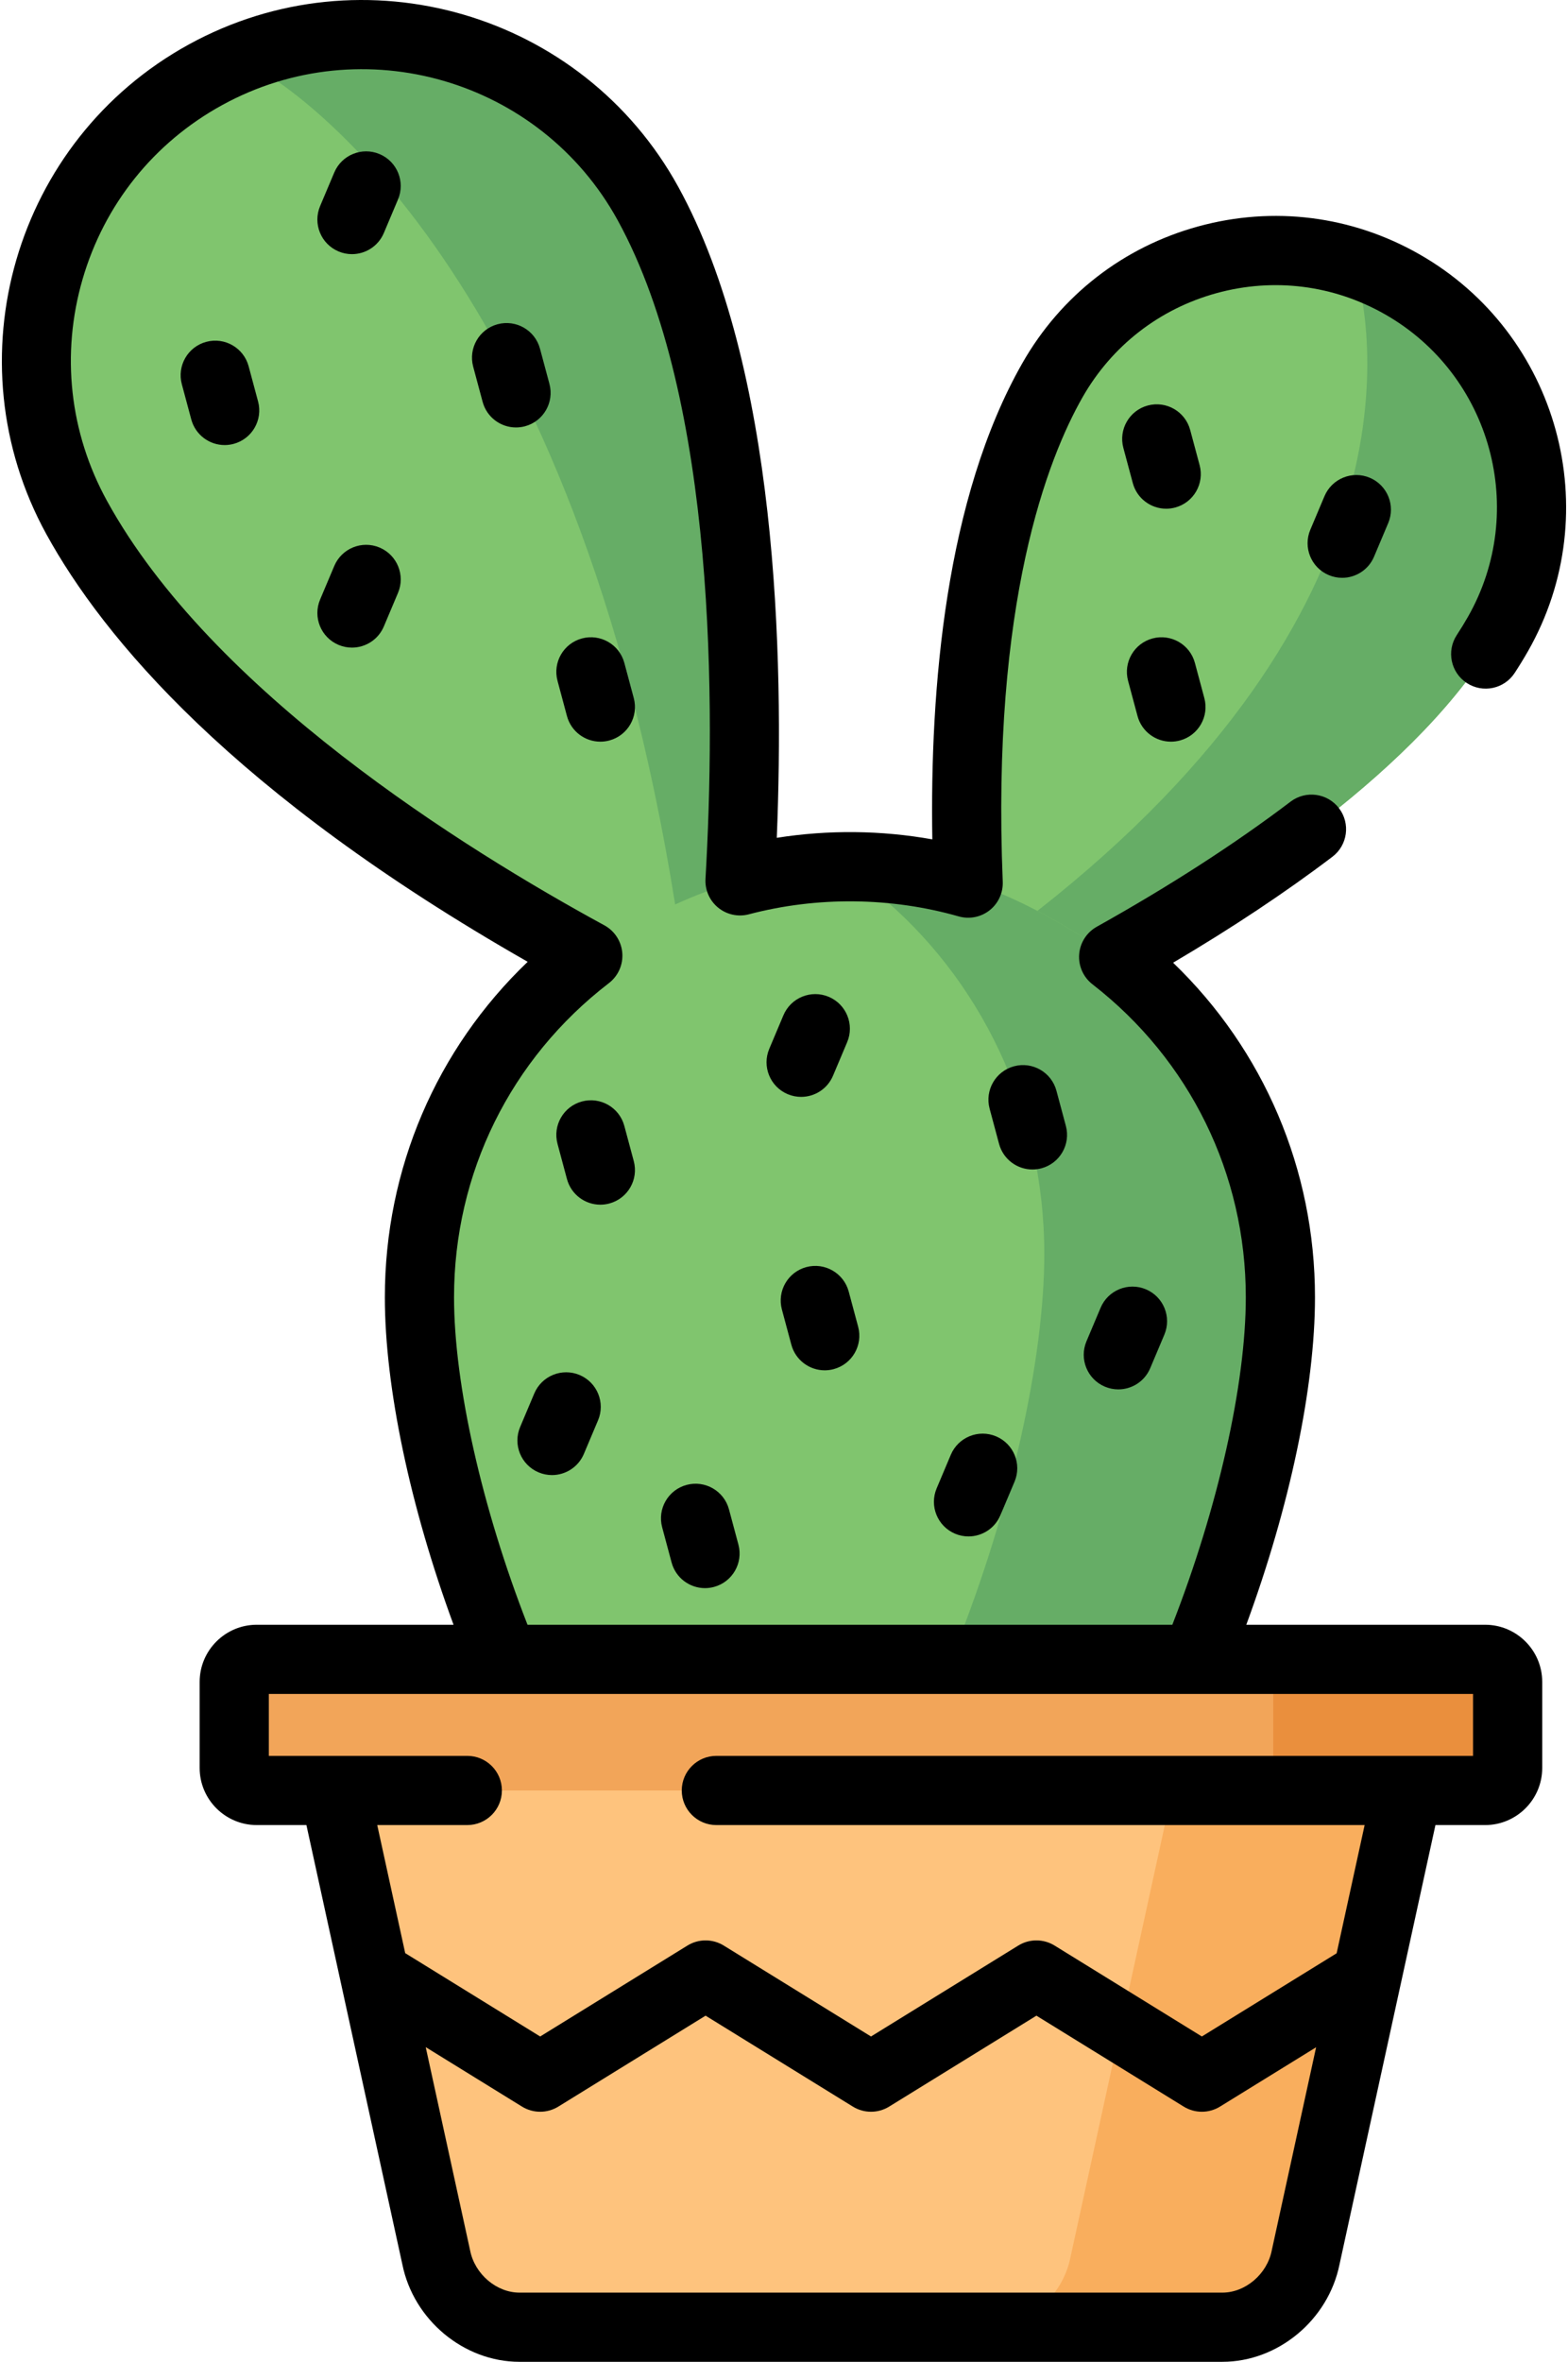 <?xml version="1.0" encoding="UTF-8"?>
<svg width="340px" height="512px" viewBox="0 0 340 512" version="1.1" xmlns="http://www.w3.org/2000/svg" xmlns:xlink="http://www.w3.org/1999/xlink">
    <!-- Generator: Sketch 48.2 (47327) - http://www.bohemiancoding.com/sketch -->
    <title>cactus (3)</title>
    <desc>Created with Sketch.</desc>
    <defs></defs>
    <g id="Page-1" stroke="none" stroke-width="1" fill="none" fill-rule="evenodd">
        <g id="cactus-(3)" fill-rule="nonzero">
            <g id="Group" transform="translate(7, 7)" fill="#80C56E">
                <path d="M297.046,54.629 C270.375,39.426 236.429,48.722 221.225,75.393 C203.339,106.77 201.681,153.739 202.937,184.447 C194.789,182.124 186.186,180.879 177.293,180.879 C169.057,180.879 161.072,181.95 153.465,183.953 C155.744,144.633 155.666,77.466 133.511,37.134 C114.718,2.924 71.75,-9.574 37.54,9.219 C3.33,28.012 -9.168,70.979 9.625,105.19 C32.799,147.375 86.393,181.631 120.458,200.179 C98.261,217.243 83.95,244.059 83.95,274.221 C83.95,325.773 125.741,431.535 177.293,431.535 C228.845,431.535 270.636,325.773 270.636,274.221 C270.636,244.218 256.477,217.525 234.481,200.449 C261.936,185.108 301.324,159.37 317.81,130.449 C333.014,103.779 323.717,69.833 297.046,54.629 Z" id="Shape"></path>
                <path d="M202.938,184.447 C194.79,182.124 186.187,180.879 177.294,180.879 C169.058,180.879 161.073,181.95 153.466,183.953 C135.515,188.651 120.459,200.179 120.459,200.179 C98.262,217.243 83.951,244.059 83.951,274.221 C83.951,325.773 125.742,431.535 177.294,431.535 C228.846,431.535 270.637,325.773 270.637,274.221 C270.637,244.218 256.478,217.525 234.482,200.449 C212.352,185.609 202.938,184.447 202.938,184.447 Z" id="Shape"></path>
            </g>
            <g id="Group" transform="translate(51, 7)" fill="#66AD66">
                <path d="M97.806,56.226 C95.231,49.421 92.813,43.648 90.705,39.423 C90.309,38.657 89.922,37.882 89.511,37.135 C88.943,36.101 88.351,35.089 87.74,34.096 C87.536,33.764 87.318,33.446 87.109,33.118 C86.693,32.465 86.277,31.812 85.843,31.178 C85.581,30.795 85.306,30.426 85.037,30.049 C84.637,29.489 84.239,28.928 83.825,28.383 C83.526,27.989 83.216,27.606 82.909,27.22 C82.507,26.713 82.106,26.206 81.692,25.712 C81.364,25.321 81.027,24.94 80.692,24.557 C80.282,24.089 79.871,23.622 79.45,23.167 C79.097,22.785 78.737,22.411 78.376,22.038 C77.956,21.603 77.534,21.172 77.104,20.75 C76.728,20.38 76.347,20.017 75.963,19.656 C75.533,19.252 75.1,18.854 74.662,18.463 C74.263,18.107 73.861,17.754 73.455,17.408 C73.019,17.036 72.577,16.671 72.132,16.31 C71.709,15.967 71.286,15.626 70.856,15.294 C70.415,14.953 69.968,14.621 69.519,14.291 C69.073,13.962 68.626,13.633 68.173,13.316 C67.732,13.007 67.285,12.71 66.837,12.412 C66.363,12.096 65.89,11.777 65.41,11.473 C64.979,11.2 64.541,10.942 64.105,10.679 C63.596,10.372 63.088,10.061 62.572,9.767 C62.175,9.541 61.771,9.331 61.37,9.113 C60.803,8.805 60.239,8.492 59.665,8.2 C59.392,8.061 59.112,7.935 58.837,7.8 C56.362,6.582 53.825,5.505 51.232,4.585 C51.107,4.541 50.984,4.491 50.859,4.447 C50.083,4.176 49.299,3.93 48.514,3.687 C48.267,3.61 48.022,3.526 47.773,3.452 C47.02,3.227 46.26,3.024 45.499,2.825 C45.216,2.751 44.935,2.671 44.651,2.6 C43.899,2.413 43.142,2.244 42.384,2.082 C42.089,2.019 41.796,1.952 41.5,1.892 C40.74,1.739 39.976,1.603 39.211,1.475 C38.917,1.426 38.622,1.375 38.327,1.329 C37.552,1.209 36.773,1.104 35.994,1.01 C35.711,0.976 35.428,0.942 35.144,0.911 C34.347,0.825 33.549,0.752 32.748,0.692 C32.485,0.672 32.222,0.655 31.958,0.638 C31.134,0.586 30.309,0.546 29.483,0.523 C29.25,0.516 29.017,0.514 28.784,0.509 C27.925,0.494 27.066,0.489 26.206,0.505 C26.019,0.508 25.832,0.516 25.645,0.521 C24.737,0.545 23.828,0.581 22.918,0.641 C22.81,0.648 22.701,0.659 22.593,0.666 C15.235,1.182 7.871,2.855 0.769,5.776 C13.954,11.169 73.843,53.863 95.398,189.075 C99.687,187.103 104.461,185.264 109.462,183.955 C111.414,150.337 111.627,96.379 97.806,56.226 Z" id="Shape"></path>
                <path d="M190.481,200.45 C168.352,185.609 158.938,184.447 158.938,184.447 C150.79,182.124 142.187,180.879 133.294,180.879 C132.43,180.879 131.571,180.897 130.713,180.921 C133.329,182.594 136.178,184.508 139.286,186.717 C161.283,204.808 175.441,233.087 175.441,264.873 C175.441,310.226 146.622,395.175 107.327,422.687 C115.571,428.296 124.282,431.536 133.293,431.536 C184.845,431.536 226.636,325.774 226.636,274.222 C226.636,244.219 212.477,217.527 190.481,200.45 Z" id="Shape"></path>
                <path d="M113.787,426.531 C114.182,426.733 114.577,426.929 114.974,427.119 C114.577,426.928 114.181,426.732 113.787,426.531 Z" id="Shape"></path>
                <path d="M112.097,425.632 C112.51,425.861 112.924,426.082 113.339,426.299 C112.925,426.082 112.51,425.861 112.097,425.632 Z" id="Shape"></path>
                <path d="M121.288,429.629 C120.462,429.368 119.64,429.082 118.821,428.77 C119.64,429.081 120.462,429.369 121.288,429.629 Z" id="Shape"></path>
                <path d="M107.327,422.687 C127.732,408.401 145.31,378.625 157.497,346.949 C141.252,374.693 120.27,395.597 97.355,395.597 C90.692,395.597 84.195,393.818 77.927,390.63 C87.886,405.932 99.359,418.457 111.79,425.457 C110.288,424.612 108.8,423.689 107.327,422.687 Z" id="Shape"></path>
                <path d="M117.18,428.112 C117.568,428.276 117.956,428.439 118.345,428.592 C117.956,428.44 117.568,428.276 117.18,428.112 Z" id="Shape"></path>
                <path d="M122.596,430.017 C122.286,429.93 121.974,429.847 121.665,429.752 C121.975,429.846 122.286,429.93 122.596,430.017 Z" id="Shape"></path>
                <path d="M115.484,427.359 C115.871,427.539 116.258,427.717 116.647,427.886 C116.258,427.717 115.871,427.54 115.484,427.359 Z" id="Shape"></path>
                <path d="M124.32,430.464 C124.029,430.395 123.737,430.328 123.446,430.253 C123.737,430.327 124.028,430.395 124.32,430.464 Z" id="Shape"></path>
                <path d="M131.473,431.489 C131.267,431.479 131.062,431.461 130.857,431.448 C131.062,431.461 131.267,431.479 131.473,431.489 Z" id="Shape"></path>
                <path d="M253.046,54.629 C249.632,52.683 246.097,51.144 242.499,49.986 C247.093,64.301 257.19,125.218 173.943,190.469 C178.378,192.796 183.855,196.006 190.481,200.45 C217.936,185.109 257.324,159.371 273.81,130.45 C289.014,103.779 279.717,69.833 253.046,54.629 Z" id="Shape"></path>
                <path d="M129.663,431.356 C129.416,431.332 129.17,431.302 128.923,431.274 C129.17,431.302 129.416,431.332 129.663,431.356 Z" id="Shape"></path>
                <path d="M126.08,430.84 C125.802,430.787 125.524,430.733 125.247,430.675 C125.525,430.733 125.802,430.787 126.08,430.84 Z" id="Shape"></path>
                <path d="M127.865,431.139 C127.599,431.101 127.334,431.059 127.069,431.016 C127.335,431.059 127.6,431.101 127.865,431.139 Z" id="Shape"></path>
            </g>
            <path d="M265.062,504.5 L112.639,504.5 C104.072,504.5 96.314,498.032 94.586,489.348 L68.266,368.835 L309.435,368.835 L283.115,489.348 C281.387,498.032 273.629,504.5 265.062,504.5 Z" id="Shape" fill="#FEC37D"></path>
            <path d="M258.433,368.835 L232.113,489.348 C230.385,498.032 222.627,504.5 214.06,504.5 L265.062,504.5 C273.629,504.5 281.387,498.032 283.115,489.348 L309.435,368.835 L258.433,368.835 Z" id="Shape" fill="#F9AE5D"></path>
            <path d="M322.026,388.143 L55.675,388.143 C52.978,388.143 50.791,385.956 50.791,383.259 L50.791,364.603 C50.791,361.906 52.978,359.719 55.675,359.719 L322.026,359.719 C324.723,359.719 326.91,361.906 326.91,364.603 L326.91,383.259 C326.91,385.957 324.723,388.143 322.026,388.143 Z" id="Shape" fill="#F2A559"></path>
            <path d="M322.026,359.72 L276.085,359.72 L276.085,388.143 L322.026,388.143 C324.723,388.143 326.91,385.956 326.91,383.259 L326.91,364.603 C326.91,361.906 324.723,359.72 322.026,359.72 Z" id="Shape" fill="#EA8F3D"></path>
            <path d="M137.425,251.71 L135.378,244.08 C134.305,240.079 130.191,237.706 126.191,238.779 C122.19,239.852 119.817,243.966 120.89,247.966 L122.937,255.596 C123.835,258.946 126.865,261.155 130.176,261.155 C130.82,261.155 131.473,261.072 132.124,260.897 C136.125,259.825 138.498,255.711 137.425,251.71 Z" id="Shape" fill="#000000"></path>
            <path d="M137.425,151.336 L135.379,143.705 C134.306,139.704 130.191,137.334 126.191,138.404 C122.19,139.477 119.817,143.591 120.89,147.592 L122.936,155.223 C123.835,158.573 126.865,160.782 130.176,160.782 C130.82,160.782 131.473,160.699 132.124,160.524 C136.125,159.451 138.498,155.337 137.425,151.336 Z" id="Shape" fill="#000000"></path>
            <path d="M246.656,155.223 C247.554,158.573 250.585,160.782 253.896,160.782 C254.54,160.782 255.193,160.699 255.844,160.524 C259.845,159.451 262.218,155.338 261.145,151.337 L259.098,143.706 C258.025,139.705 253.914,137.335 249.91,138.405 C245.909,139.478 243.536,143.592 244.609,147.593 L246.656,155.223 Z" id="Shape" fill="#000000"></path>
            <path d="M107.903,70.29 C103.902,71.363 101.529,75.477 102.602,79.477 L104.649,87.107 C105.547,90.457 108.577,92.666 111.888,92.666 C112.532,92.666 113.185,92.582 113.836,92.408 C117.837,91.335 120.21,87.221 119.137,83.221 L117.09,75.591 C116.018,71.589 111.904,69.217 107.903,70.29 Z" id="Shape" fill="#000000"></path>
            <path d="M252.872,110.281 C253.516,110.281 254.17,110.198 254.82,110.023 C258.821,108.95 261.194,104.836 260.121,100.836 L258.074,93.206 C257,89.205 252.884,86.833 248.886,87.905 C244.885,88.978 242.512,93.092 243.585,97.092 L245.632,104.722 C246.532,108.072 249.561,110.281 252.872,110.281 Z" id="Shape" fill="#000000"></path>
            <path d="M44.727,74.105 C40.726,75.178 38.353,79.292 39.426,83.292 L41.473,90.922 C42.371,94.272 45.401,96.481 48.712,96.481 C49.356,96.481 50.009,96.398 50.66,96.223 C54.661,95.15 57.034,91.036 55.961,87.036 L53.914,79.406 C52.841,75.404 48.728,73.033 44.727,74.105 Z" id="Shape" fill="#000000"></path>
            <path d="M171.59,291.502 C172.489,294.852 175.519,297.061 178.83,297.061 C179.474,297.061 180.128,296.978 180.778,296.803 C184.779,295.73 187.152,291.616 186.079,287.616 L184.032,279.986 C182.958,275.985 178.842,273.614 174.844,274.685 C170.843,275.758 168.47,279.872 169.543,283.872 L171.59,291.502 Z" id="Shape" fill="#000000"></path>
            <path d="M148.881,321.901 C144.88,322.974 142.507,327.088 143.58,331.089 L145.626,338.72 C146.525,342.07 149.555,344.279 152.866,344.279 C153.51,344.279 154.163,344.196 154.814,344.021 C158.815,342.948 161.188,338.835 160.115,334.834 L158.069,327.203 C156.995,323.202 152.881,320.831 148.881,321.901 Z" id="Shape" fill="#000000"></path>
            <path d="M225.819,253.268 C229.82,252.195 232.193,248.081 231.12,244.081 L229.073,236.451 C227.999,232.45 223.884,230.078 219.885,231.15 C215.884,232.223 213.511,236.337 214.584,240.337 L216.631,247.967 C217.53,251.317 220.56,253.526 223.871,253.526 C224.514,253.526 225.169,253.442 225.819,253.268 Z" id="Shape" fill="#000000"></path>
            <path d="M180.626,233.2 L183.697,225.921 C185.307,222.105 183.519,217.705 179.703,216.095 C175.886,214.484 171.488,216.273 169.876,220.09 L166.805,227.369 C165.195,231.185 166.983,235.585 170.8,237.195 C171.752,237.597 172.74,237.787 173.713,237.787 C176.638,237.787 179.417,236.065 180.626,233.2 Z" id="Shape" fill="#000000"></path>
            <path d="M82.307,118.699 C78.49,117.089 74.091,118.877 72.481,122.694 L69.41,129.973 C67.8,133.789 69.588,138.189 73.405,139.799 C74.357,140.201 75.345,140.391 76.317,140.391 C79.242,140.391 82.022,138.669 83.231,135.804 L86.302,128.525 C87.912,124.709 86.124,120.31 82.307,118.699 Z" id="Shape" fill="#000000"></path>
            <path d="M297.022,103.57 C293.205,101.959 288.806,103.748 287.195,107.564 L284.124,114.843 C282.514,118.66 284.302,123.059 288.118,124.67 C289.07,125.072 290.059,125.262 291.031,125.262 C293.956,125.262 296.735,123.54 297.944,120.676 L301.015,113.397 C302.627,109.58 300.838,105.18 297.022,103.57 Z" id="Shape" fill="#000000"></path>
            <path d="M82.308,33.404 C78.49,31.793 74.092,33.582 72.481,37.398 L69.41,44.677 C67.8,48.494 69.588,52.893 73.404,54.504 C74.356,54.906 75.345,55.096 76.317,55.096 C79.242,55.096 82.022,53.374 83.231,50.51 L86.302,43.231 C87.912,39.414 86.124,35.015 82.308,33.404 Z" id="Shape" fill="#000000"></path>
            <path d="M206.169,315.375 L203.099,322.654 C201.489,326.471 203.278,330.87 207.094,332.48 C208.046,332.882 209.034,333.072 210.006,333.072 C212.931,333.072 215.711,331.35 216.919,328.485 L219.989,321.206 C221.599,317.389 219.81,312.99 215.994,311.38 C212.179,309.768 207.778,311.557 206.169,315.375 Z" id="Shape" fill="#000000"></path>
            <path d="M242.492,301.195 C245.417,301.195 248.197,299.472 249.405,296.608 L252.475,289.329 C254.085,285.512 252.296,281.113 248.48,279.503 C244.662,277.893 240.264,279.681 238.654,283.498 L235.584,290.777 C233.974,294.594 235.763,298.993 239.579,300.603 C240.532,301.005 241.519,301.195 242.492,301.195 Z" id="Shape" fill="#000000"></path>
            <path d="M125.681,298.079 C121.864,296.469 117.465,298.258 115.855,302.074 L112.784,309.353 C111.174,313.17 112.962,317.569 116.779,319.179 C117.731,319.581 118.719,319.771 119.691,319.771 C122.616,319.771 125.396,318.049 126.605,315.184 L129.676,307.905 C131.287,304.089 129.498,299.69 125.681,298.079 Z" id="Shape" fill="#000000"></path>
            <path d="M322.026,352.22 L270.242,352.22 C279.645,326.678 285.137,300.763 285.137,281.222 C285.137,253.524 274.046,227.641 254.373,208.698 C267.106,201.188 278.691,193.487 288.912,185.734 C292.213,183.23 292.859,178.526 290.355,175.225 C287.852,171.926 283.146,171.279 279.847,173.782 C267.758,182.951 253.62,192.075 237.823,200.902 C235.627,202.13 234.192,204.376 234.003,206.885 C233.814,209.394 234.895,211.831 236.882,213.374 C258.016,229.781 270.137,254.51 270.137,281.222 C270.137,300.092 264.083,326.912 254.203,352.22 L114.385,352.22 C104.505,326.913 98.451,300.092 98.451,281.222 C98.451,254.351 110.69,229.531 132.03,213.126 C134.042,211.58 135.135,209.121 134.936,206.592 C134.737,204.063 133.273,201.806 131.045,200.592 C100.513,183.968 45.902,149.908 23.198,108.579 C15.074,93.789 13.195,76.721 17.908,60.518 C22.621,44.315 33.362,30.917 48.151,22.793 C78.683,6.022 117.165,17.216 133.937,47.746 C155.434,86.879 155.094,153.996 152.977,190.52 C152.838,192.918 153.856,195.238 155.716,196.759 C157.575,198.28 160.052,198.819 162.374,198.207 C177.198,194.305 193.181,194.47 207.88,198.66 C210.195,199.322 212.687,198.829 214.577,197.34 C216.468,195.851 217.529,193.545 217.432,191.14 C214.952,130.522 227.213,99.315 234.741,86.107 C241.102,74.948 251.427,66.935 263.816,63.542 C276.203,60.149 289.172,61.784 300.331,68.145 C323.366,81.276 331.424,110.7 318.295,133.734 C317.548,135.045 316.734,136.371 315.879,137.678 C313.61,141.143 314.581,145.793 318.046,148.061 C321.513,150.329 326.161,149.36 328.43,145.894 C329.453,144.332 330.426,142.742 331.326,141.164 C348.553,110.942 337.981,72.34 307.759,55.113 C293.12,46.767 276.106,44.623 259.853,49.074 C243.6,53.525 230.055,64.04 221.71,78.679 C205.009,107.977 201.621,149.343 202.161,181.96 C191.087,179.98 179.579,179.862 168.436,181.625 C170.048,142.159 168.521,79.546 147.085,40.524 C126.331,2.743 78.711,-11.11 40.93,9.646 C3.149,30.4 -10.703,78.021 10.052,115.801 C22.332,138.156 50.389,171.973 114.421,208.499 C94.615,227.455 83.451,253.402 83.451,281.221 C83.451,300.763 88.942,326.678 98.345,352.219 L55.676,352.219 C48.847,352.219 43.292,357.774 43.292,364.603 L43.292,383.259 C43.292,390.088 48.847,395.643 55.676,395.643 L66.444,395.643 L87.245,490.884 C89.677,502.928 100.581,512 112.639,512 L265.062,512 C277.12,512 288.024,502.927 290.456,490.884 L311.256,395.644 L322.026,395.644 C328.854,395.644 334.41,390.089 334.41,383.26 L334.41,364.604 C334.41,357.775 328.854,352.22 322.026,352.22 Z M275.787,487.747 C275.777,487.792 275.767,487.838 275.759,487.884 C274.741,492.996 270.043,496.999 265.062,496.999 L112.639,496.999 C107.658,496.999 102.959,492.995 101.943,487.884 C101.934,487.838 101.924,487.793 101.914,487.747 L92.312,443.784 L113.188,456.672 C114.396,457.418 115.762,457.79 117.128,457.79 C118.494,457.79 119.861,457.417 121.068,456.672 L152.996,436.961 L184.926,456.672 C187.34,458.163 190.391,458.163 192.805,456.672 L224.734,436.961 L256.667,456.672 C259.081,458.163 262.132,458.163 264.546,456.672 L285.382,443.811 L275.787,487.747 Z M319.41,380.643 L305.32,380.643 C305.31,380.643 305.301,380.643 305.291,380.643 L155.331,380.643 C151.189,380.643 147.831,384.001 147.831,388.143 C147.831,392.285 151.189,395.643 155.331,395.643 L295.903,395.643 L289.833,423.436 L260.607,441.475 L228.674,421.764 C226.26,420.273 223.209,420.273 220.795,421.764 L188.866,441.475 L156.937,421.764 C154.522,420.273 151.472,420.273 149.057,421.764 L117.129,441.475 L87.863,423.406 L81.799,395.642 L101.329,395.642 C105.471,395.642 108.829,392.284 108.829,388.142 C108.829,384 105.471,380.642 101.329,380.642 L72.406,380.642 C72.399,380.642 72.392,380.642 72.385,380.642 L58.293,380.642 L58.293,367.22 L109.315,367.22 L259.274,367.22 L319.411,367.22 L319.41,380.643 Z" id="Shape" fill="#000000"></path>
        </g>
    </g>
</svg>
